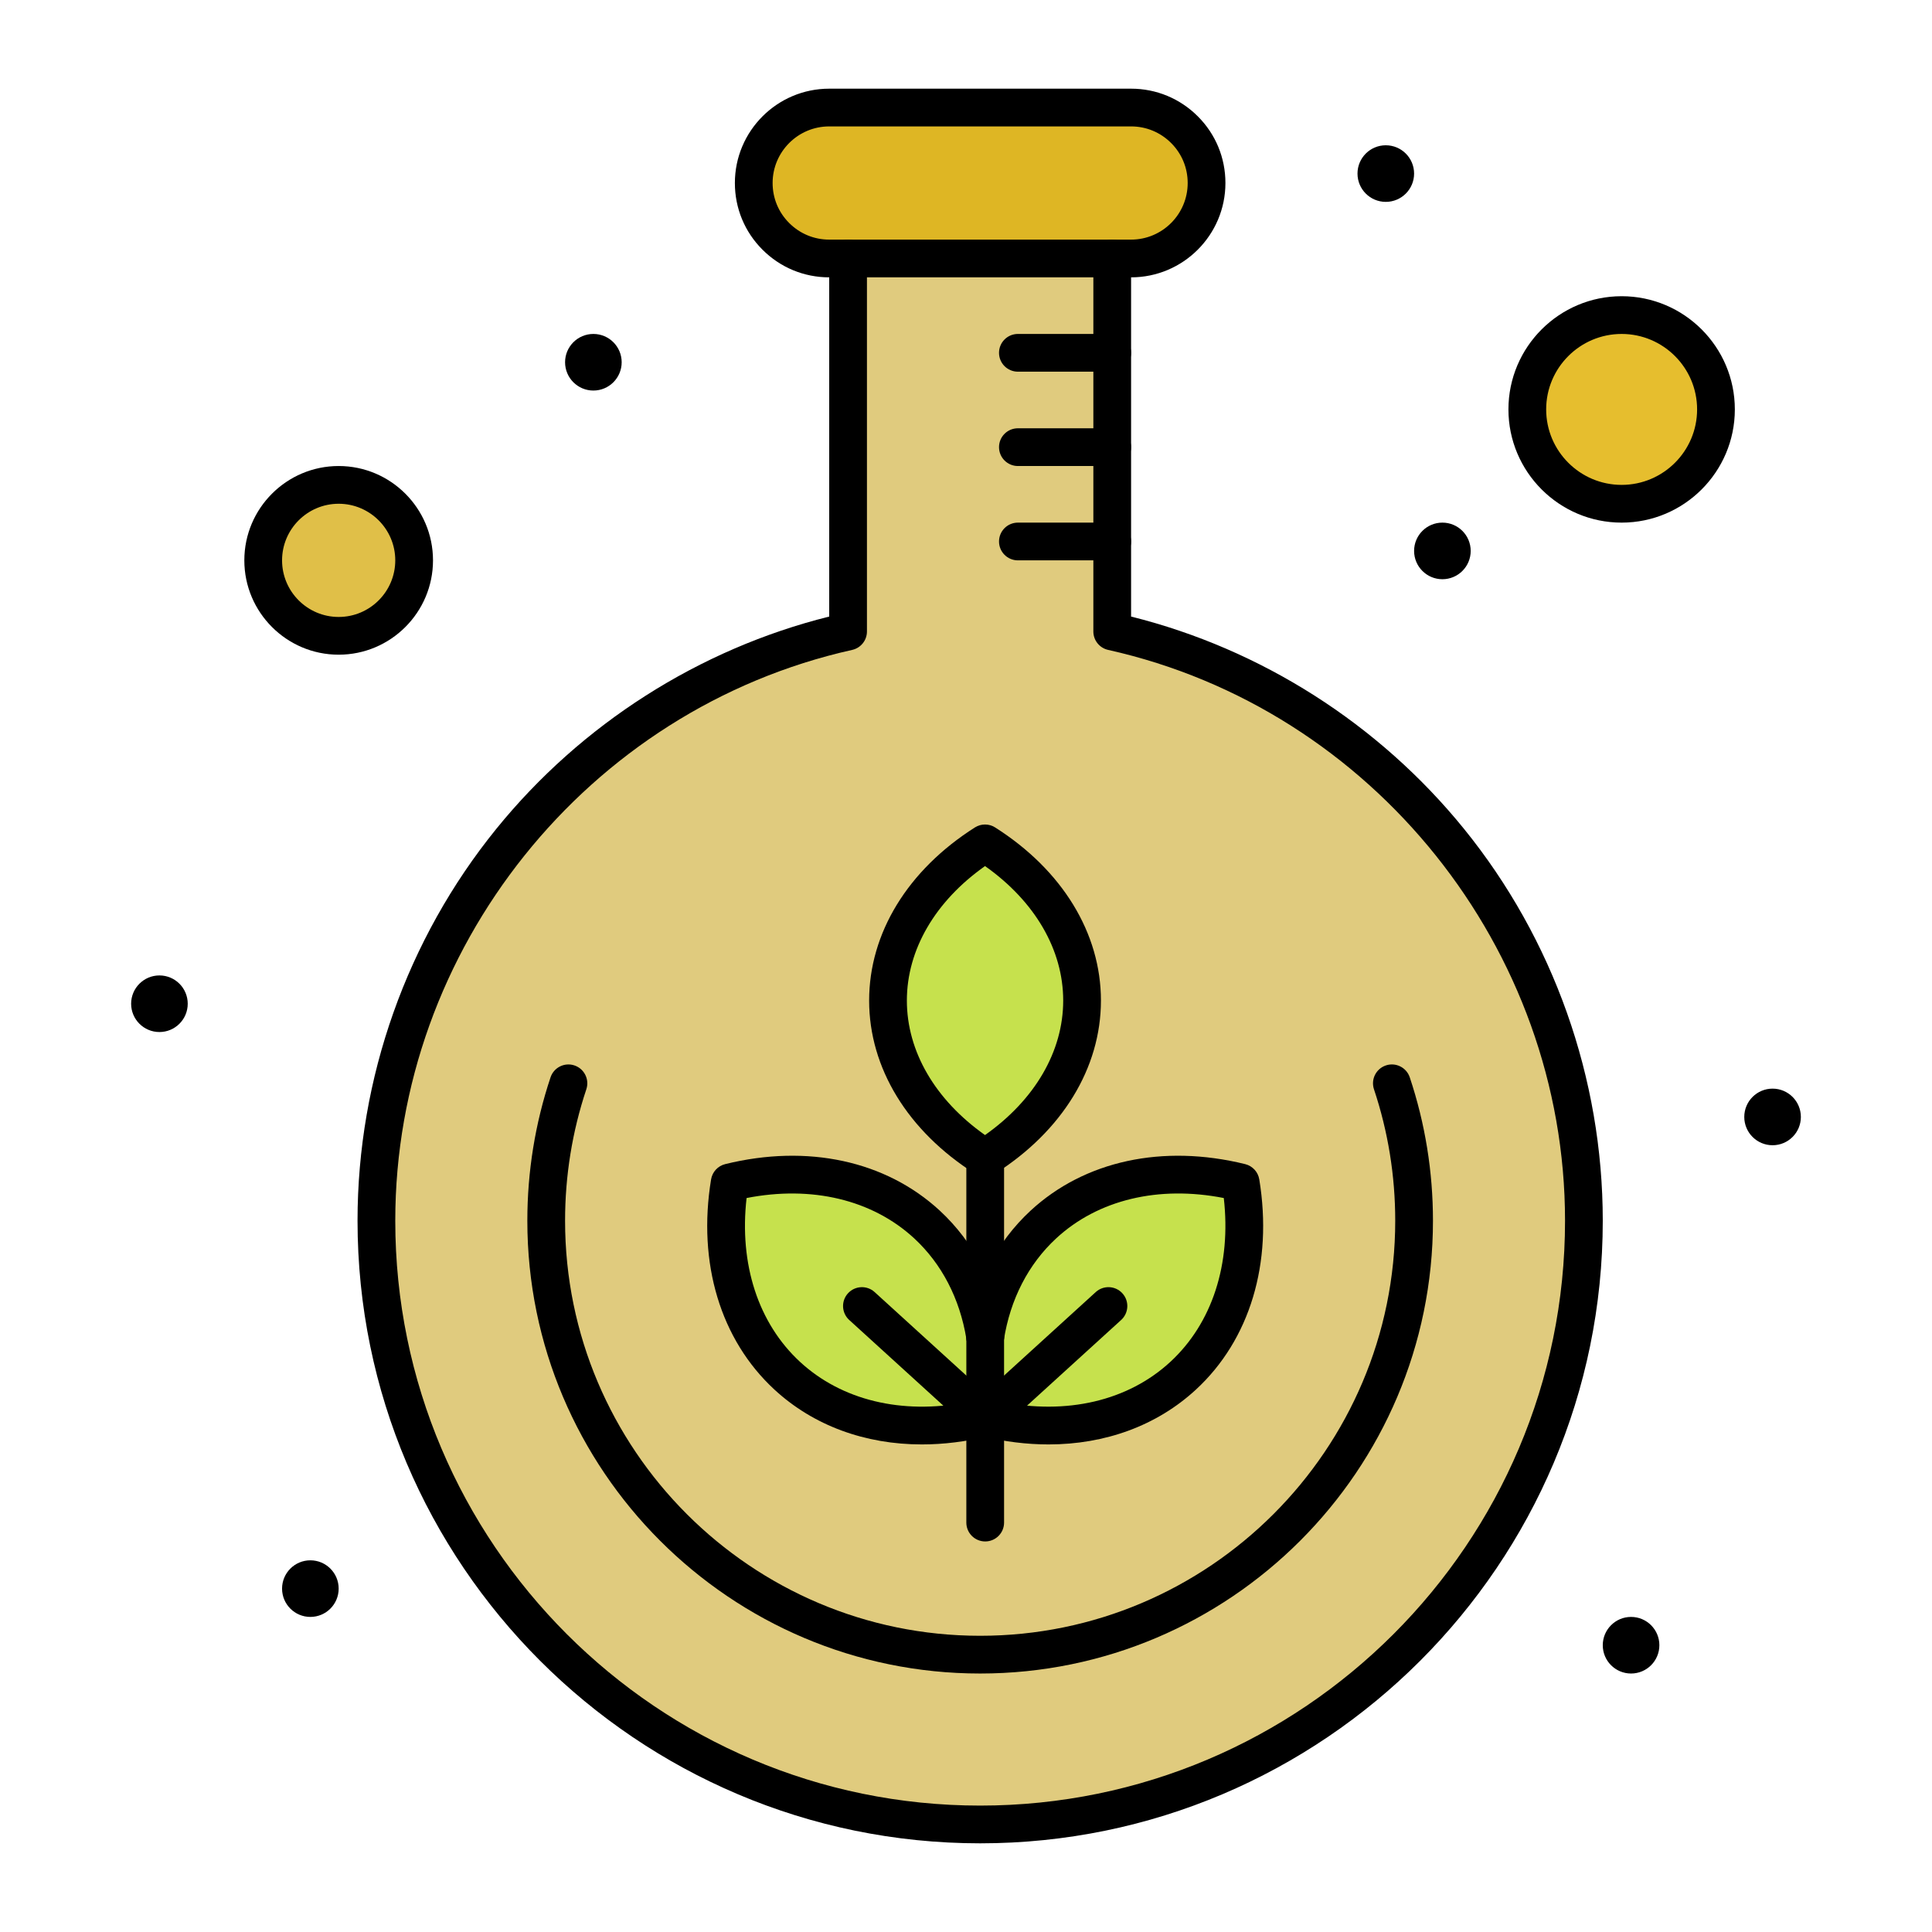 <svg version="1.1" xmlns="http://www.w3.org/2000/svg" xmlns:xlink="http://www.w3.org/1999/xlink" x="0px" y="0px" viewBox="0 0 512 512" style="enable-background:new 0 0 512 512;" xml:space="preserve">
<g id="_x35_44_x2C__Green_x2C__Laboratory_x2C__Research_x2C__Science">
	<g>
		<g>
			<g id="XMLID_28067_">
				<g>
					<g>
						<circle style="fill: rgb(230, 190, 46);" cx="429.75" cy="108.5" r="25" id="id_136"></circle>
					</g>
					<g>
						<circle style="fill: rgb(224, 191, 72);" cx="89.75" cy="148.5" r="20" id="id_137"></circle>
					</g>
					<g>
						<path style="fill: rgb(222, 182, 36);" d="M313.89,34.36c3.62,3.61,5.86,8.61,5.86,14.14c0,11.05-8.95,20-20,20h-5h-70h-5
							c-5.52,0-10.52-2.24-14.14-5.86c-3.62-3.61-5.86-8.61-5.86-14.14c0-11.05,8.95-20,20-20h80
							C305.27,28.5,310.27,30.74,313.89,34.36z" id="id_138"></path>
					</g>
					<g>
						<path style="fill: rgb(224, 203, 126);" d="M294.75,93.5v25v25v23.85c71.53,15.96,125,79.81,125,156.15c0,88.37-71.63,160-160,160
							s-160-71.63-160-160c0-76.34,53.47-140.19,125-156.15V68.5h70V93.5z M261.09,354.36c-1.82-11.561-6.92-21.99-15.44-29.87
							c-13.56-12.51-32.87-15.91-52.27-11.13c-3.23,19.72,1.69,38.7,15.24,51.22c13.55,12.51,32.86,15.91,52.26,11.13
							c0-0.01,0-0.03,0.01-0.04c0.07-0.439,0.13-0.859,0.2-1.3c0.061,0.44,0.13,0.86,0.19,1.3c0.01,0.01,0.01,0.03,0.01,0.04
							c19.4,4.78,38.71,1.38,52.26-11.13c13.561-12.52,18.47-31.5,15.24-51.22c-19.4-4.78-38.71-1.38-52.26,11.13
							C268.01,332.37,262.9,342.8,261.09,354.36z M286.76,265.16c0-16.72-10-31.68-25.72-41.66c-15.72,9.98-25.71,24.94-25.71,41.66
							c0,16.729,9.99,31.68,25.71,41.66C276.76,296.84,286.76,281.89,286.76,265.16z" id="id_139"></path>
					</g>
					<g>
						<path style="fill:#C6E14D;" d="M261.28,375.67c-0.061-0.439-0.13-0.859-0.19-1.3v-20.01c1.811-11.561,6.92-21.99,15.44-29.87
							c13.55-12.51,32.859-15.91,52.26-11.13c3.229,19.72-1.68,38.7-15.24,51.22c-13.55,12.51-32.859,15.91-52.26,11.13
							C261.29,375.7,261.29,375.68,261.28,375.67z" id="id_140"></path>
					</g>
					<g>
						<circle cx="469.75" cy="296" r="7.5" id="id_141"></circle>
					</g>
					<g>
						<circle cx="432.25" cy="436" r="7.5" id="id_142"></circle>
					</g>
					<g>
						<circle cx="382.25" cy="146" r="7.5" id="id_143"></circle>
					</g>
					<g>
						<circle cx="367.25" cy="46" r="7.5" id="id_144"></circle>
					</g>
					<g>
						<path style="fill:#C6E14D;" d="M261.04,223.5c15.72,9.98,25.72,24.94,25.72,41.66c0,16.729-10,31.68-25.72,41.66
							c-15.72-9.98-25.71-24.931-25.71-41.66C235.33,248.44,245.32,233.48,261.04,223.5z" id="id_145"></path>
					</g>
					<g>
						<path style="fill:#C6E14D;" d="M260.89,375.67c-0.01,0.01-0.01,0.03-0.01,0.04c-19.4,4.78-38.71,1.38-52.26-11.13
							c-13.55-12.52-18.47-31.5-15.24-51.22c19.4-4.78,38.71-1.38,52.27,11.13c8.52,7.88,13.62,18.31,15.44,29.87v20.01
							C261.02,374.81,260.96,375.23,260.89,375.67z" id="id_146"></path>
					</g>
					<g>
						<circle cx="157.25" cy="96" r="7.5" id="id_147"></circle>
					</g>
					<g>
						<circle cx="82.25" cy="421" r="7.5" id="id_148"></circle>
					</g>
					<g>
						<circle cx="42.25" cy="266" r="7.5" id="id_149"></circle>
					</g>
				</g>
				<g>
					<g>
						<path d="M259.75,488.5c-90.981,0-165-74.019-165-165c0-37.732,13.067-74.62,36.794-103.867
							c22.534-27.778,53.734-47.64,88.206-56.239V68.5c0-2.761,2.239-5,5-5s5,2.239,5,5v98.85c0,2.342-1.626,4.37-3.911,4.88
							C155.675,187.885,104.75,251.503,104.75,323.5c0,85.468,69.533,155,155,155c85.468,0,155-69.532,155-155
							c0-71.997-50.925-135.615-121.089-151.27c-2.285-0.51-3.911-2.538-3.911-4.88V68.5c0-2.761,2.238-5,5-5s5,2.239,5,5v94.894
							c34.473,8.599,65.673,28.461,88.207,56.239c23.727,29.248,36.793,66.135,36.793,103.867
							C424.75,414.481,350.731,488.5,259.75,488.5z" id="id_150"></path>
					</g>
					<g>
						<path d="M299.75,73.5h-80c-6.675,0-12.953-2.601-17.676-7.324c-4.721-4.709-7.324-10.988-7.324-17.676
							c0-13.785,11.215-25,25-25h80c6.674,0,12.951,2.601,17.675,7.324c4.722,4.709,7.325,10.988,7.325,17.676
							C324.75,62.285,313.535,73.5,299.75,73.5z M219.75,33.5c-8.271,0-15,6.729-15,15c0,4.012,1.559,7.776,4.391,10.6
							c2.839,2.839,6.605,4.4,10.609,4.4h80c8.272,0,15-6.729,15-15c0-4.011-1.56-7.776-4.391-10.6
							c-2.84-2.839-6.607-4.4-10.609-4.4H219.75z" id="id_151"></path>
					</g>
					<g>
						<path d="M259.75,443.5c-66.168,0-120-53.832-120-120c0-12.995,2.068-25.778,6.148-37.994c0.875-2.619,3.707-4.033,6.326-3.158
							c2.62,0.874,4.034,3.707,3.159,6.326c-3.738,11.192-5.633,22.91-5.633,34.826c0,60.654,49.346,110,110,110s110-49.346,110-110
							c0-11.915-1.895-23.632-5.633-34.827c-0.874-2.619,0.54-5.451,3.16-6.325c2.612-0.877,5.451,0.538,6.326,3.159
							c4.078,12.218,6.147,25,6.147,37.993C379.75,389.668,325.918,443.5,259.75,443.5z" id="id_152"></path>
					</g>
					<g>
						<path d="M261.09,359.36c-2.762,0-5-2.238-5-5v-47.54c0-2.762,2.238-5,5-5c2.762,0,5,2.238,5,5v47.54
							C266.09,357.122,263.852,359.36,261.09,359.36z" id="id_153"></path>
					</g>
					<g>
						<path d="M261.09,408.5c-2.762,0-5-2.238-5-5v-29.13c0-2.762,2.238-5,5-5c2.762,0,5,2.238,5,5v29.13
							C266.09,406.262,263.852,408.5,261.09,408.5z" id="id_154"></path>
					</g>
					<g>
						<path d="M261.04,311.82c-0.931,0-1.862-0.26-2.68-0.779c-17.814-11.309-28.03-28.032-28.03-45.881
							c0-17.849,10.217-34.572,28.03-45.881c1.635-1.038,3.725-1.038,5.359,0c17.82,11.314,28.04,28.036,28.04,45.881
							c0,17.845-10.22,34.567-28.04,45.881C262.902,311.56,261.971,311.82,261.04,311.82z M261.04,229.516
							c-13.206,9.329-20.71,22.174-20.71,35.644c0,13.47,7.504,26.314,20.71,35.644c13.211-9.333,20.72-22.178,20.72-35.644
							C281.76,251.694,274.251,238.849,261.04,229.516z" id="id_155"></path>
					</g>
					<g>
						<path d="M261.251,380.68c-1.278,0-2.555-0.482-3.526-1.454c-1.953-1.953-1.973-5.099-0.02-7.051l0.04-0.04
							c0.055-0.056,0.111-0.109,0.169-0.162l32.47-29.56c2.042-1.858,5.205-1.711,7.064,0.331c1.859,2.042,1.711,5.204-0.331,7.063
							l-32.449,29.541C263.706,380.234,262.478,380.68,261.251,380.68z" id="id_156"></path>
					</g>
					<g>
						<path d="M277.868,382.788c-5.765,0-11.726-0.733-17.775-2.224c-1.863-0.459-3.266-1.93-3.679-3.741
							c-0.037-0.155-0.066-0.313-0.088-0.471l-0.191-1.302c-0.376-2.735,1.537-5.258,4.273-5.634c1.897-0.265,3.7,0.583,4.746,2.041
							c17.506,3.59,33.783-0.194,45.003-10.552c11.089-10.238,16.165-25.923,14.16-43.415c-17.271-3.384-33.307,0.434-44.396,10.673
							c-7.396,6.839-12.2,16.166-13.893,26.97c-0.427,2.728-2.983,4.594-5.713,4.166c-2.729-0.427-4.594-2.985-4.166-5.713
							c2.044-13.051,7.917-24.381,16.985-32.768c14.302-13.206,35.02-17.692,56.851-12.313c1.943,0.479,3.414,2.071,3.738,4.047
							c3.635,22.195-2.482,42.498-16.783,55.701C306.604,377.798,292.909,382.787,277.868,382.788z" id="id_157"></path>
					</g>
					<g>
						<path d="M260.9,380.7c-1.246,0-2.491-0.467-3.455-1.404l-32.392-29.488c-2.041-1.859-2.19-5.021-0.331-7.063
							c1.859-2.04,5.022-2.189,7.063-0.331l32.47,29.56c0.058,0.053,0.114,0.106,0.169,0.162c1.953,1.952,1.973,5.138,0.021,7.091
							C263.464,380.207,262.182,380.7,260.9,380.7z" id="id_158"></path>
					</g>
					<g>
						<path d="M244.301,382.788c-15.042,0-28.734-4.989-39.073-14.534c-14.3-13.213-20.417-33.515-16.783-55.702
							c0.323-1.976,1.794-3.567,3.738-4.046c21.825-5.379,42.547-0.892,56.856,12.31c9.06,8.379,14.933,19.708,16.989,32.768
							c0.04,0.257,0.061,0.517,0.061,0.777v20.01c0,0.264-0.021,0.527-0.063,0.788l-0.2,1.302c-0.02,0.122-0.044,0.242-0.072,0.361
							c-0.412,1.813-1.815,3.284-3.679,3.743C256.029,382.055,250.065,382.788,244.301,382.788z M197.852,317.491
							c-2.004,17.486,3.072,33.171,14.162,43.416c11.02,10.174,26.927,14.007,44.077,10.733V354.76
							c-1.755-10.655-6.533-19.846-13.835-26.599C231.161,317.927,215.124,314.109,197.852,317.491z" id="id_159"></path>
					</g>
					<g>
						<path d="M294.75,98.5h-25c-2.762,0-5-2.239-5-5s2.238-5,5-5h25c2.762,0,5,2.239,5,5S297.512,98.5,294.75,98.5z" id="id_160"></path>
					</g>
					<g>
						<path d="M294.75,123.5h-25c-2.762,0-5-2.239-5-5s2.238-5,5-5h25c2.762,0,5,2.239,5,5S297.512,123.5,294.75,123.5z" id="id_161"></path>
					</g>
					<g>
						<path d="M294.75,148.5h-25c-2.762,0-5-2.239-5-5s2.238-5,5-5h25c2.762,0,5,2.239,5,5S297.512,148.5,294.75,148.5z" id="id_162"></path>
					</g>
					<g>
						<path d="M429.75,138.5c-16.542,0-30-13.458-30-30s13.458-30,30-30s30,13.458,30,30S446.292,138.5,429.75,138.5z M429.75,88.5
							c-11.028,0-20,8.972-20,20s8.972,20,20,20s20-8.972,20-20S440.778,88.5,429.75,88.5z" id="id_163"></path>
					</g>
					<g>
						<path d="M89.75,173.5c-13.785,0-25-11.215-25-25s11.215-25,25-25s25,11.215,25,25S103.535,173.5,89.75,173.5z M89.75,133.5
							c-8.271,0-15,6.729-15,15s6.729,15,15,15s15-6.729,15-15S98.021,133.5,89.75,133.5z" id="id_164"></path>
					</g>
				</g>
			</g>
		</g>
	</g>
</g>
<g id="Layer_1">
</g>
</svg>